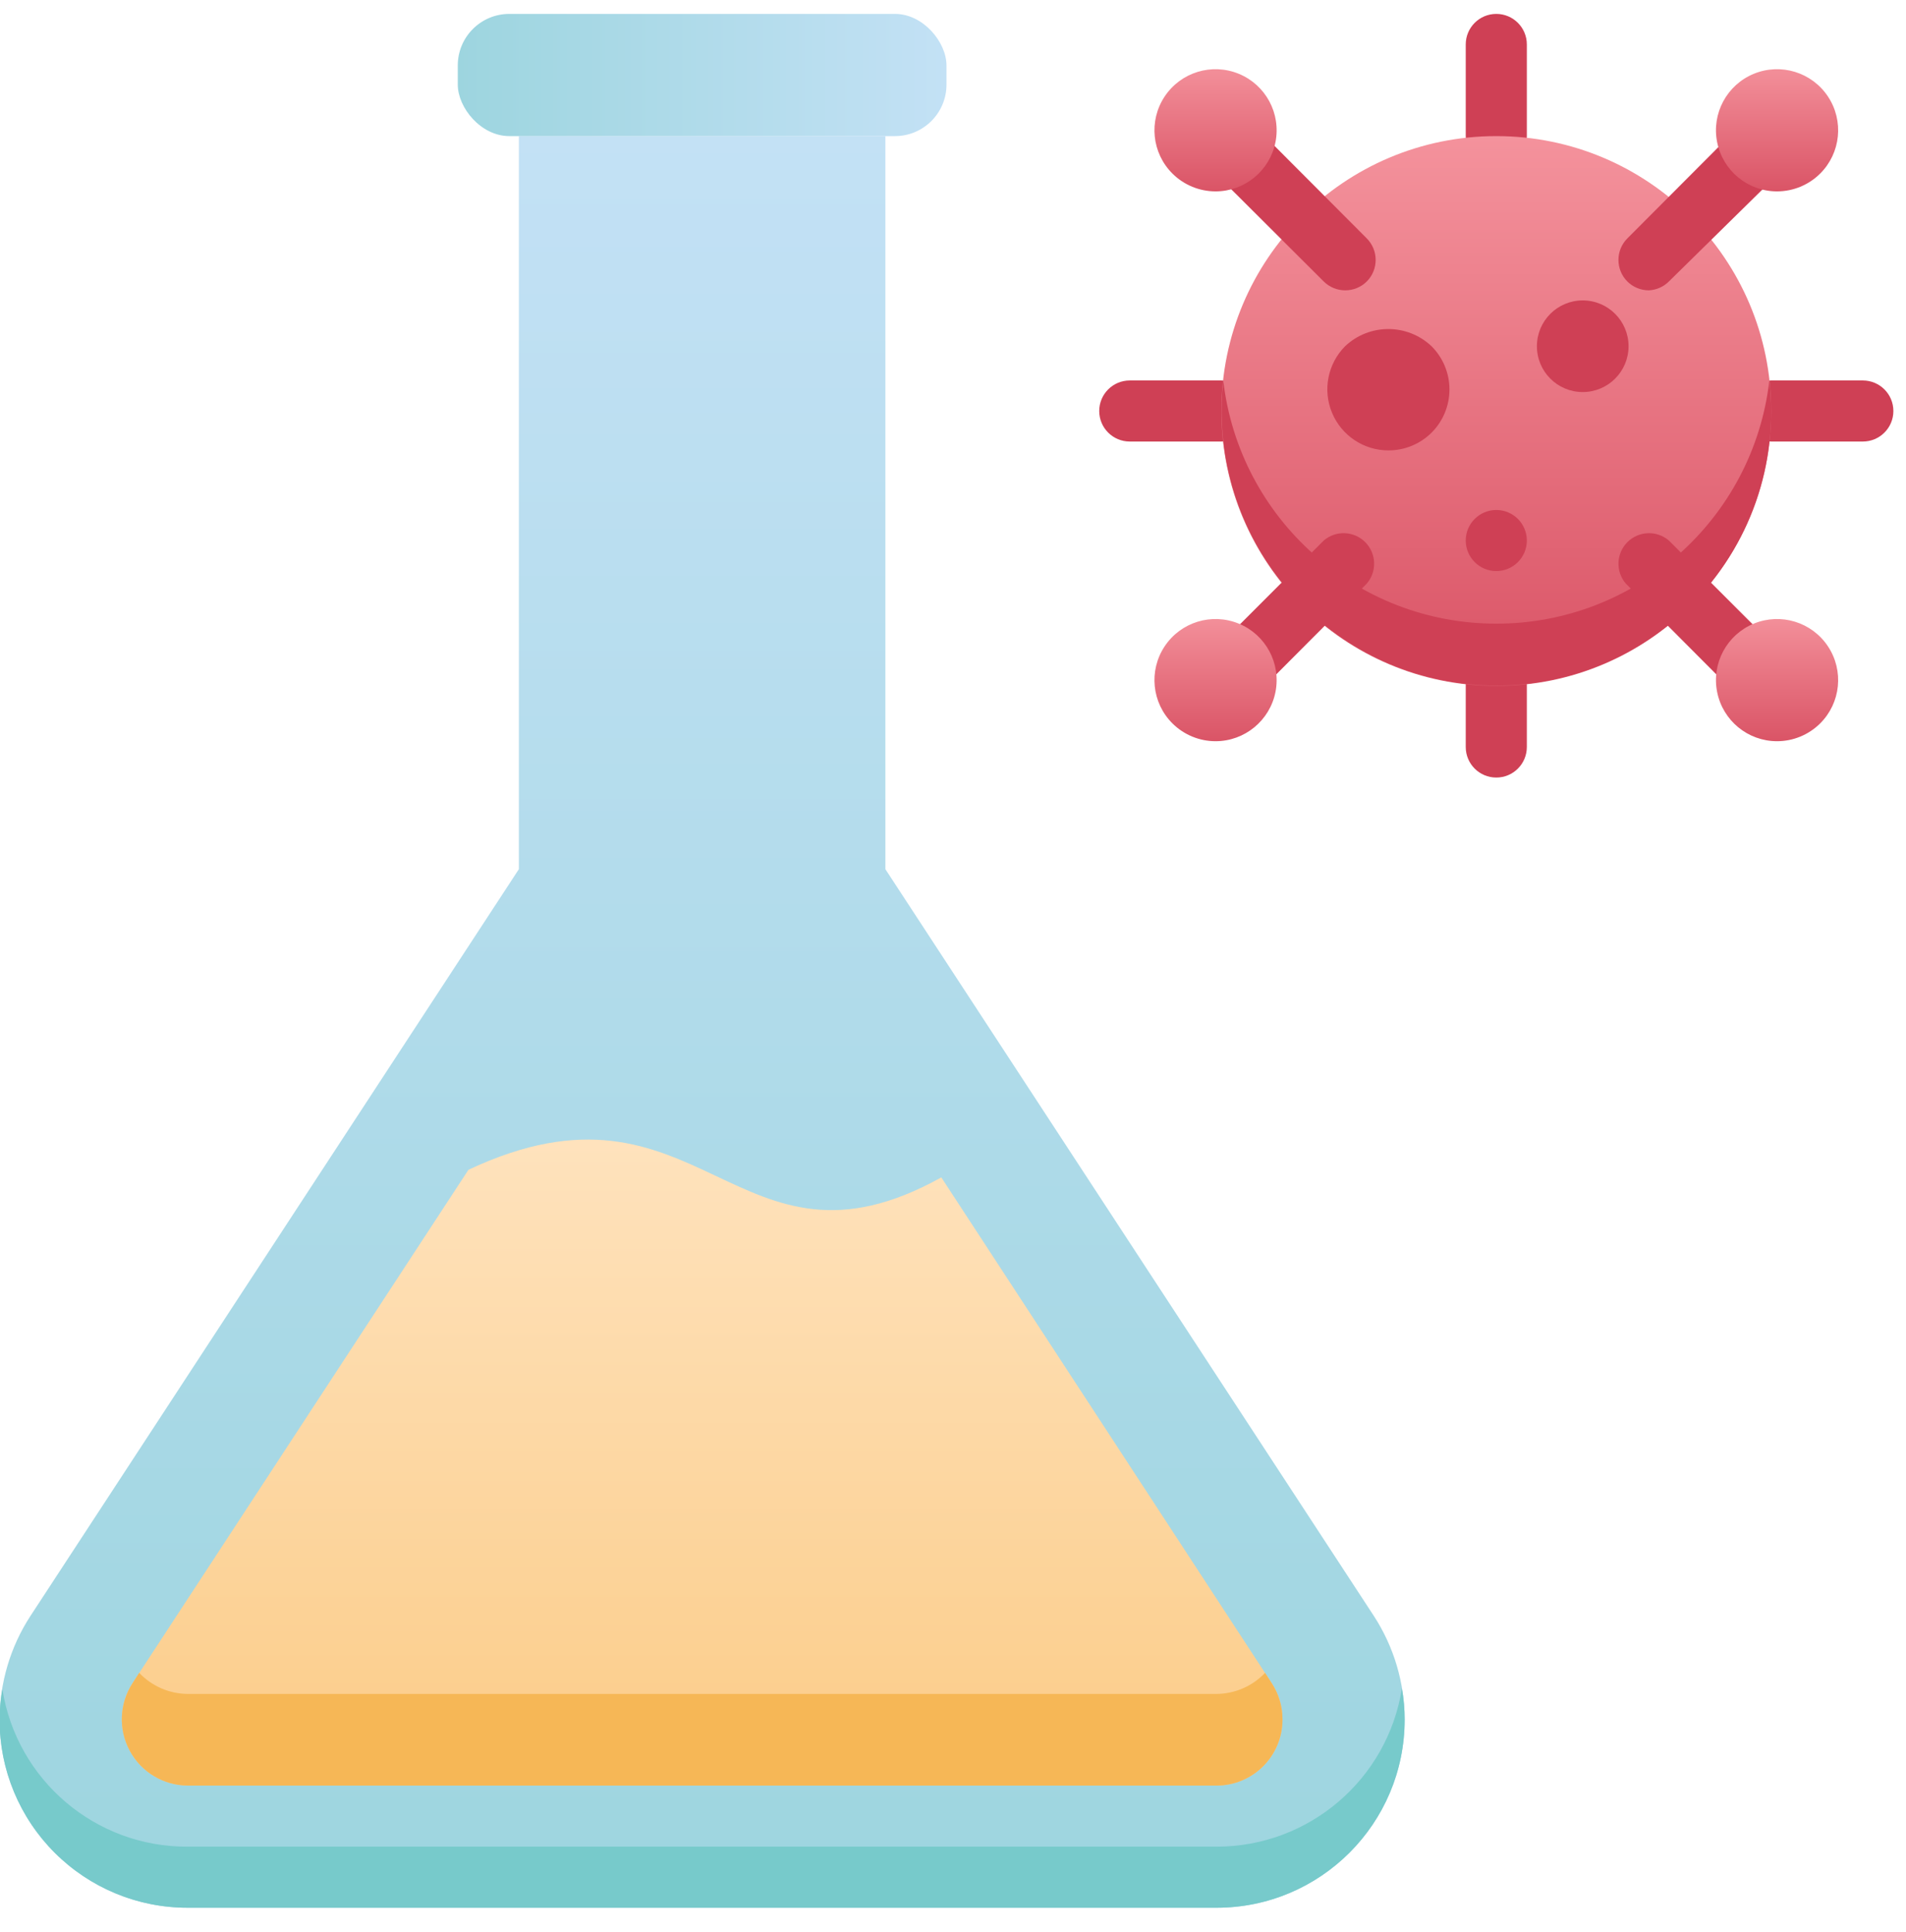 <svg xmlns="http://www.w3.org/2000/svg" width="74" height="75" viewBox="0 0 74 75">
    <defs>
        <linearGradient id="mm9l1z0aaa" x1="50%" x2="50%" y1="100%" y2="0%">
            <stop offset="0%" stop-color="#9DD5DF"/>
            <stop offset="100%" stop-color="#C3E1F5"/>
        </linearGradient>
        <linearGradient id="razyb1himb" x1="49.998%" x2="49.998%" y1="100%" y2="-.006%">
            <stop offset="0%" stop-color="#FBCC88"/>
            <stop offset="100%" stop-color="#FFE5C3"/>
        </linearGradient>
        <linearGradient id="fls1z7oeuc" x1="0%" x2="100%" y1="50%" y2="50%">
            <stop offset="0%" stop-color="#9DD5DF"/>
            <stop offset="100%" stop-color="#C3E1F5"/>
        </linearGradient>
        <linearGradient id="ziwy3801qd" x1="50%" x2="50%" y1="100%" y2="0%">
            <stop offset="0%" stop-color="#DA5466"/>
            <stop offset="100%" stop-color="#F4929C"/>
        </linearGradient>
        <linearGradient id="18w0xqj99e" x1="49.962%" x2="49.962%" y1="100%" y2=".005%">
            <stop offset="0%" stop-color="#DA5466"/>
            <stop offset="100%" stop-color="#F4929C"/>
        </linearGradient>
        <linearGradient id="mgrdgzz6ff" x1="50.038%" x2="50.038%" y1="100%" y2=".005%">
            <stop offset="0%" stop-color="#DA5466"/>
            <stop offset="100%" stop-color="#F4929C"/>
        </linearGradient>
    </defs>
    <g fill="none" fill-rule="evenodd">
        <g>
            <g>
                <g>
                    <g>
                        <g transform="translate(-910 -790) translate(535 665) translate(373.928 124) translate(.877 1.26) translate(.18 .28)">
                            <path fill="url(#mm9l1z0aaa)" d="M34.39 33.205V4.744H20.16v28.46L1.186 62.213C.414 63.406.002 64.798 0 66.22c0 4.034 3.27 7.305 7.305 7.305h39.94c4.035 0 7.306-3.27 7.306-7.305-.002-1.422-.414-2.814-1.186-4.008L34.39 33.205z"/>
                            <path fill="#77CACB" d="M54.55 66.22c0 4.034-3.27 7.305-7.304 7.305H7.306c-1.94.003-3.8-.766-5.17-2.136s-2.14-3.23-2.136-5.17c.001-.397.037-.794.107-1.185.557 3.539 3.616 6.14 7.198 6.12h39.94c3.585.002 6.639-2.604 7.199-6.144.071.4.107.804.107 1.21z"/>
                            <path fill="url(#razyb1himb)" d="M49.807 66.22c0 1.414-1.147 2.561-2.561 2.561H7.306c-.942-.004-1.805-.522-2.252-1.35-.447-.827-.407-1.833.105-2.622l13.044-19.935c9.037-4.246 10.365 4.743 18.358.296L49.392 64.81c.274.419.418.91.415 1.41z"/>
                            <path fill="#F6B756" d="M49.807 66.22c0 1.414-1.147 2.561-2.561 2.561H7.306c-.942-.004-1.805-.522-2.252-1.35-.447-.827-.407-1.833.105-2.622l.26-.404c.491.519 1.172.814 1.886.819h39.94c.714-.005 1.395-.3 1.886-.819l.261.404c.274.419.418.91.415 1.41z"/>
                            <rect width="18.974" height="4.744" x="17.788" fill="url(#fls1z7oeuc)" rx="2"/>
                            <path fill="#CF4055" d="M47.435 16.602h-3.557c-.655 0-1.186-.53-1.186-1.185s.53-1.186 1.186-1.186h3.557c.655 0 1.186.53 1.186 1.186 0 .654-.53 1.185-1.186 1.185zM72.339 16.602h-3.558c-.655 0-1.186-.53-1.186-1.185s.531-1.186 1.186-1.186h3.558c.655 0 1.186.53 1.186 1.186 0 .654-.531 1.185-1.186 1.185zM58.108 5.93c-.655 0-1.186-.532-1.186-1.186V1.186C56.922.53 57.453 0 58.108 0c.655 0 1.186.53 1.186 1.186v3.558c0 .654-.53 1.185-1.186 1.185zM58.108 29.647c-.655 0-1.186-.53-1.186-1.186v-3.557c0-.655.531-1.186 1.186-1.186.655 0 1.186.53 1.186 1.186v3.557c0 .655-.53 1.186-1.186 1.186z"/>
                            <circle cx="58.108" cy="15.417" r="10.673" fill="url(#ziwy3801qd)"/>
                            <path fill="#CF4055" d="M65.65 22.959c-3.206 3.197-8.081 4.022-12.161 2.06-4.08-1.964-6.479-6.288-5.982-10.788.624 5.382 5.183 9.442 10.601 9.442 5.419 0 9.978-4.06 10.602-9.442.374 3.224-.754 6.442-3.06 8.728zM52.238 10.732c-.31-.001-.609-.125-.83-.344L47.21 6.202c-.3-.3-.418-.74-.308-1.15.11-.41.431-.732.842-.842.41-.11.85.007 1.15.308l4.186 4.198c.46.463.46 1.21 0 1.672-.224.222-.527.346-.842.344z"/>
                            <path fill="#CF4055" d="M68.165 26.659c-.316.002-.619-.122-.842-.344l-4.186-4.198c-.403-.47-.376-1.172.062-1.61.438-.438 1.14-.465 1.61-.062l4.198 4.198c.46.462.46 1.21 0 1.672-.224.222-.527.346-.842.344zM64.038 10.732c-.315.002-.618-.122-.842-.344-.46-.462-.46-1.21 0-1.672l4.186-4.198c.3-.3.74-.418 1.15-.308.411.11.732.431.842.842.11.41-.007.85-.308 1.15l-4.257 4.186c-.206.206-.48.328-.771.344zM48.052 26.659c-.315.002-.618-.122-.842-.344-.46-.463-.46-1.21 0-1.672l4.198-4.198c.47-.403 1.172-.376 1.61.062.438.438.465 1.14.062 1.61l-4.186 4.198c-.224.222-.527.346-.842.344z"/>
                            <path fill="#CF4055" fill-rule="nonzero" d="M53.922 16.946c-.958.001-1.823-.575-2.191-1.46-.369-.884-.168-1.904.507-2.584.942-.89 2.415-.89 3.356 0 .446.445.696 1.049.696 1.678 0 .63-.25 1.234-.696 1.678-.444.442-1.046.689-1.672.688z"/>
                            <circle cx="61.464" cy="12.902" r="1.779" fill="#CF4055"/>
                            <circle cx="58.108" cy="20.445" r="1.186" fill="#CF4055"/>
                            <path fill="url(#18w0xqj99e)" d="M69.007 6.89c-1.133 0-2.106-.802-2.325-1.913-.22-1.11.377-2.221 1.424-2.652 1.047-.431 2.253-.061 2.879.882.626.943.498 2.198-.306 2.995-.445.441-1.046.688-1.672.688z"/>
                            <path fill="url(#mgrdgzz6ff)" d="M47.21 6.89c-.626 0-1.227-.247-1.672-.688-.804-.797-.932-2.052-.306-2.995.626-.943 1.831-1.313 2.878-.882 1.048.43 1.644 1.541 1.425 2.652-.219 1.111-1.193 1.912-2.325 1.913z"/>
                            <path fill="url(#18w0xqj99e)" d="M69.007 28.236c-1.133-.001-2.106-.802-2.325-1.913-.22-1.11.377-2.222 1.424-2.652 1.047-.431 2.253-.062 2.879.882.626.943.498 2.198-.306 2.995-.445.441-1.046.688-1.672.688z"/>
                            <path fill="url(#mgrdgzz6ff)" d="M47.21 28.236c-.626 0-1.227-.247-1.672-.688-.804-.797-.932-2.052-.306-2.995.626-.944 1.831-1.313 2.878-.882 1.048.43 1.644 1.541 1.425 2.652-.219 1.11-1.193 1.912-2.325 1.913z"/>
                        </g>
                    </g>
                </g>
            </g>
        </g>
    </g>
</svg>
